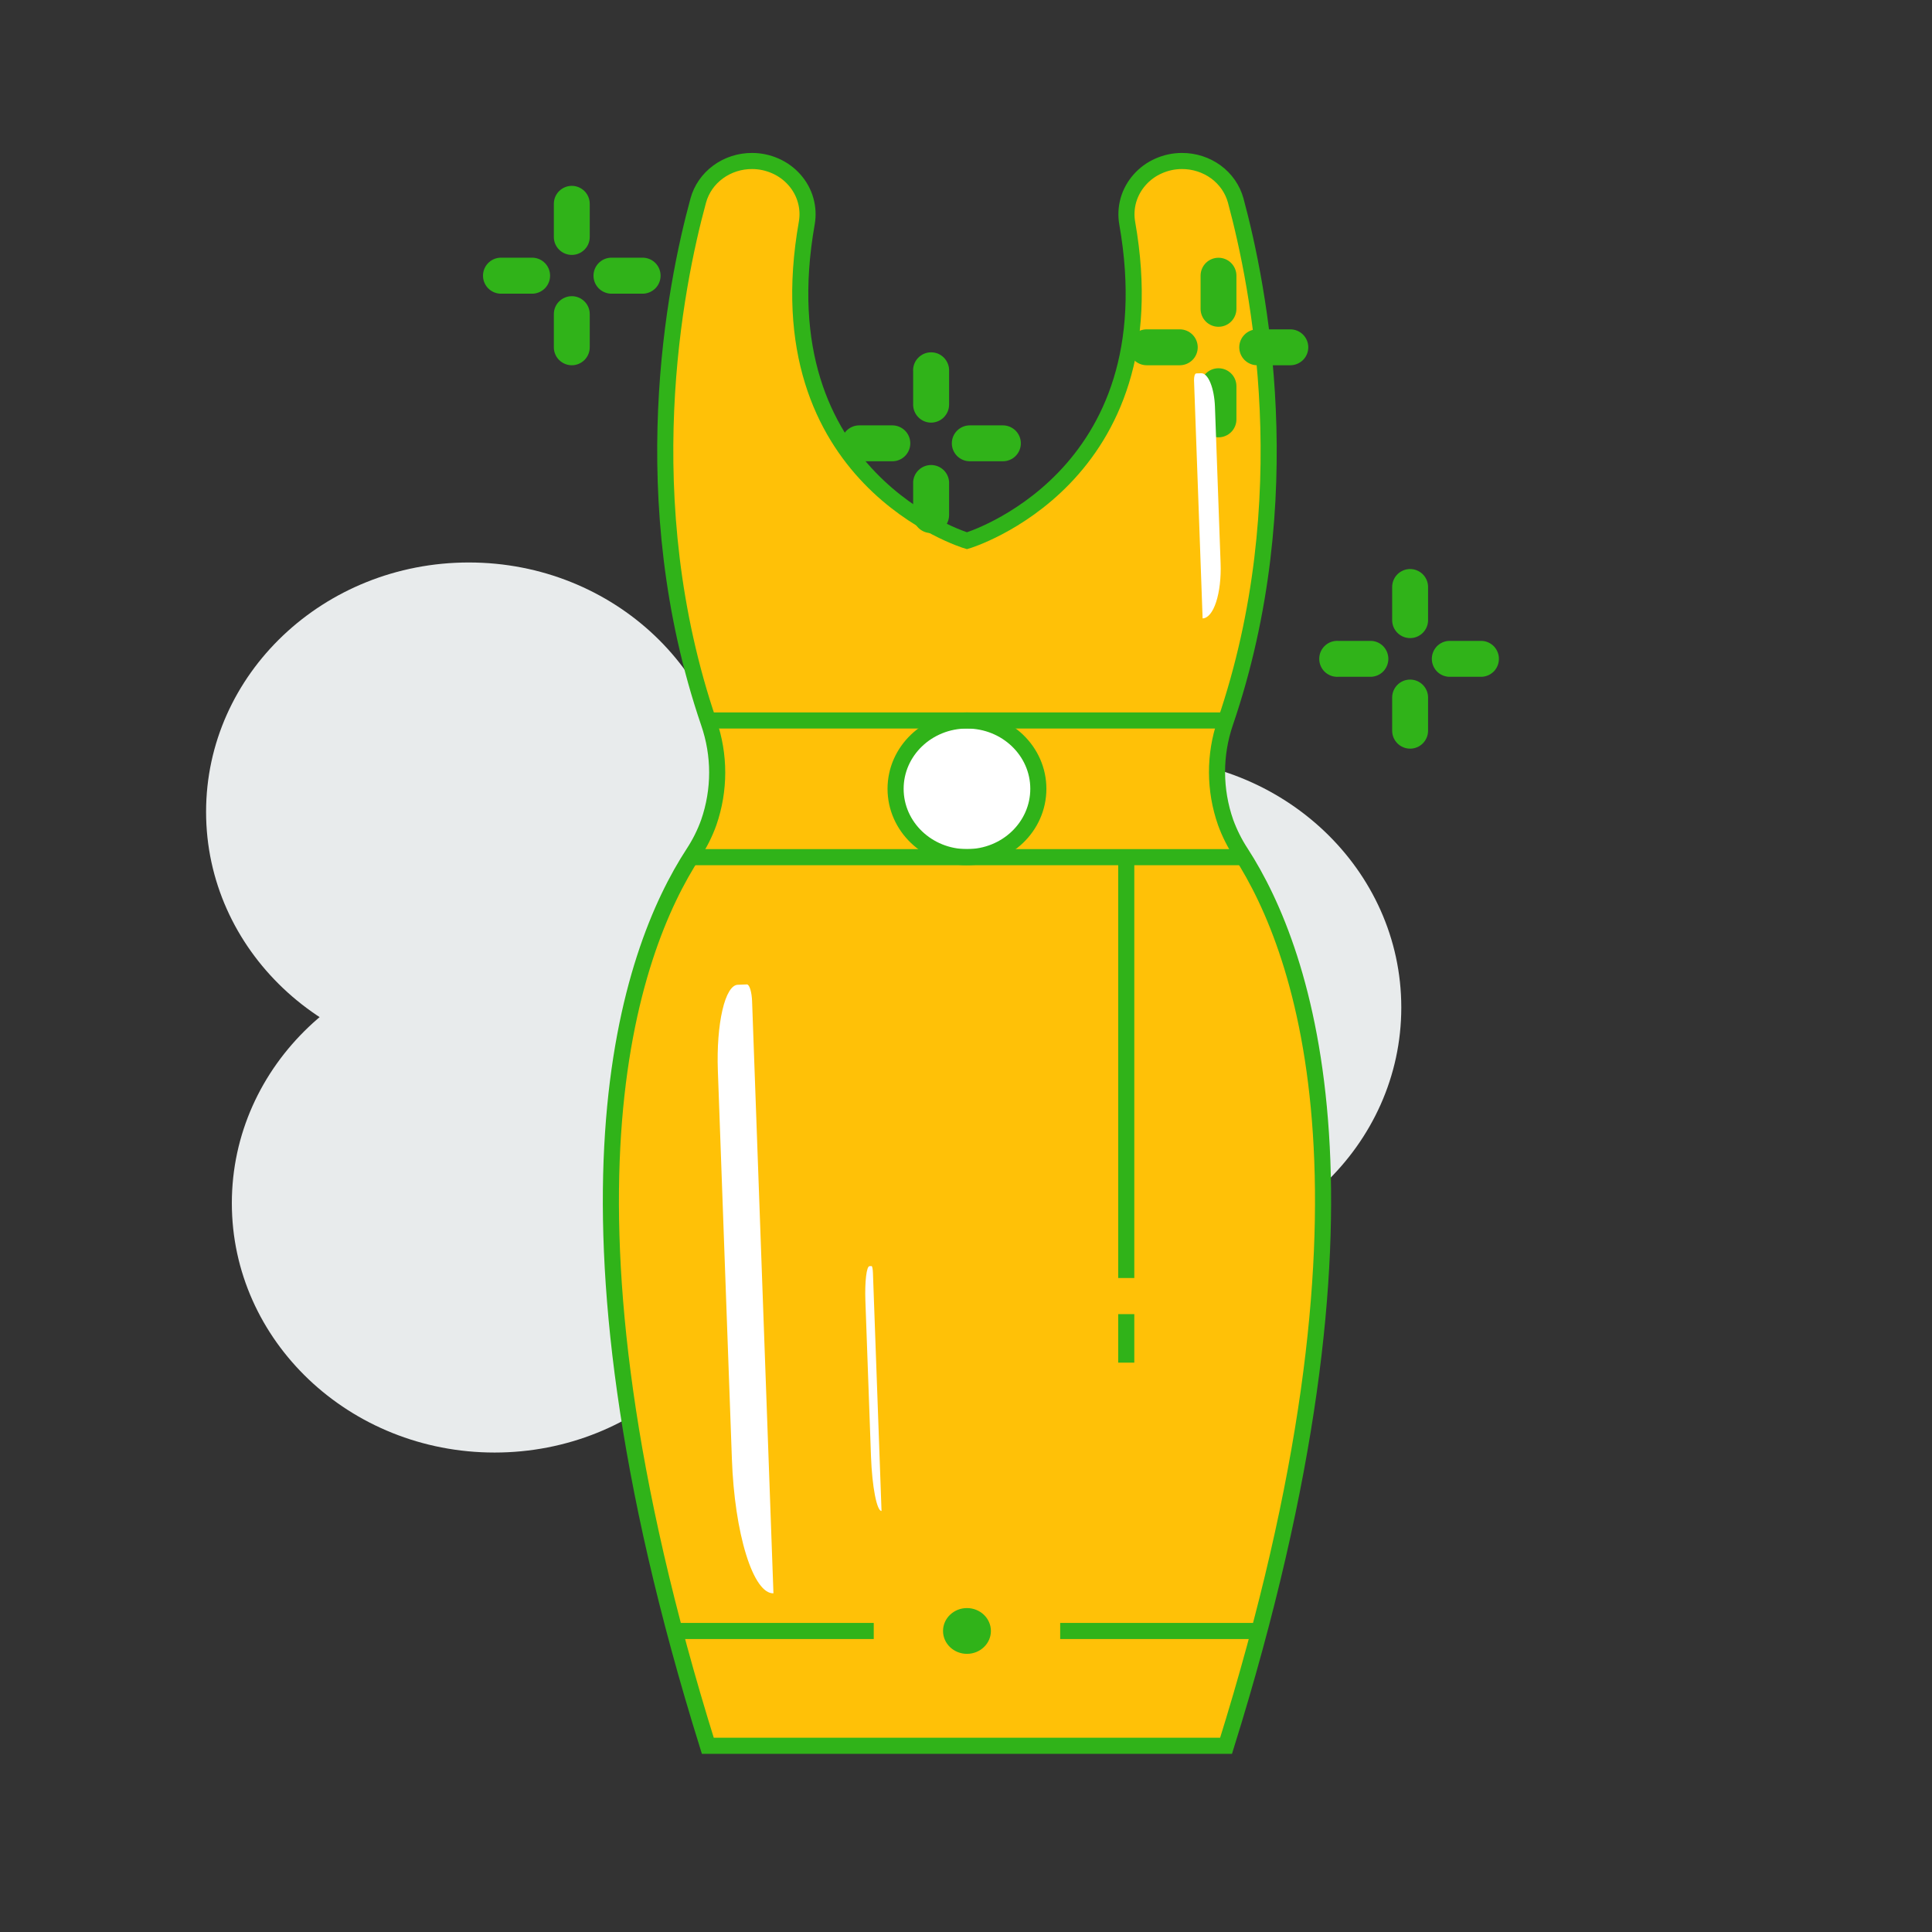 <svg width="36" height="36" viewBox="0 0 36 36" fill="none" xmlns="http://www.w3.org/2000/svg">
<rect x="0" y="0" width="36" height="36" fill="#333333" stroke="none"/>
<path d="M8.736 19.774C11.439 19.774 13.631 17.694 13.631 15.128C13.631 12.561 11.439 10.481 8.736 10.481C6.032 10.481 3.84 12.561 3.84 15.128C3.84 17.694 6.032 19.774 8.736 19.774Z" fill="#E8EBEC"/>
<path d="M21.216 23.42C23.919 23.42 26.111 21.34 26.111 18.773C26.111 16.207 23.919 14.127 21.216 14.127C18.512 14.127 16.32 16.207 16.32 18.773C16.32 21.34 18.512 23.42 21.216 23.42Z" fill="#E8EBEC"/>
<path d="M9.216 27.066C11.919 27.066 14.111 24.985 14.111 22.419C14.111 19.853 11.919 17.772 9.216 17.772C6.512 17.772 4.32 19.853 4.32 22.419C4.32 24.985 6.512 27.066 9.216 27.066Z" fill="#E8EBEC"/>
<path d="M22.846 32.53H13.189C10.039 22.434 11.72 17.739 12.921 15.898C13.039 15.718 13.135 15.526 13.207 15.325C13.416 14.721 13.416 14.069 13.207 13.465C11.786 9.299 12.575 5.333 13.011 3.737C13.069 3.525 13.199 3.337 13.381 3.204C13.562 3.071 13.785 2.999 14.014 3C14.165 3 14.313 3.032 14.45 3.093C14.586 3.153 14.707 3.242 14.804 3.352C14.901 3.462 14.972 3.591 15.011 3.73C15.051 3.869 15.058 4.015 15.033 4.157C14.189 8.934 18.018 10.076 18.018 10.076C18.018 10.076 21.847 8.934 21.004 4.157C20.979 4.015 20.987 3.869 21.026 3.73C21.066 3.591 21.137 3.462 21.234 3.352C21.331 3.242 21.451 3.153 21.588 3.093C21.724 3.032 21.873 3 22.023 3C22.252 2.999 22.475 3.071 22.657 3.204C22.838 3.337 22.968 3.525 23.026 3.737C23.456 5.333 24.253 9.299 22.83 13.465C22.624 14.069 22.627 14.72 22.837 15.323C22.91 15.523 23.006 15.715 23.124 15.895C24.316 17.739 25.996 22.434 22.846 32.53Z" fill="#FFC107" stroke="#30B319" stroke-width="0.3" stroke-miterlimit="10"/>
<path d="M18.018 15.972C18.753 15.972 19.348 15.402 19.348 14.698C19.348 13.995 18.753 13.425 18.018 13.425C17.284 13.425 16.688 13.995 16.688 14.698C16.688 15.402 17.284 15.972 18.018 15.972Z" fill="white" stroke="#30B319" stroke-width="0.3" stroke-miterlimit="10"/>
<path d="M18.018 13.425H13.194" stroke="#30B319" stroke-width="0.3" stroke-miterlimit="10"/>
<path d="M18.018 15.972H12.868" stroke="#30B319" stroke-width="0.3" stroke-miterlimit="10"/>
<path d="M23.168 15.972H18.018" stroke="#30B319" stroke-width="0.3" stroke-miterlimit="10"/>
<path d="M22.841 13.425H18.018" stroke="#30B319" stroke-width="0.3" stroke-miterlimit="10"/>
<path d="M23.464 30.391H19.755" stroke="#30B319" stroke-width="0.3" stroke-miterlimit="10"/>
<path d="M16.281 30.391H12.571" stroke="#30B319" stroke-width="0.3" stroke-miterlimit="10"/>
<path d="M18.018 30.817C18.264 30.817 18.464 30.626 18.464 30.391C18.464 30.155 18.264 29.964 18.018 29.964C17.772 29.964 17.572 30.155 17.572 30.391C17.572 30.626 17.772 30.817 18.018 30.817Z" fill="#30B319"/>
<path d="M20.986 15.972V23.814" stroke="#30B319" stroke-width="0.3" stroke-miterlimit="10"/>
<path d="M20.986 24.487V25.391" stroke="#30B319" stroke-width="0.3" stroke-miterlimit="10"/>
<path d="M25.554 12.611H24.937C24.891 12.614 24.846 12.607 24.803 12.592C24.76 12.576 24.72 12.552 24.687 12.521C24.654 12.489 24.627 12.451 24.609 12.409C24.591 12.367 24.582 12.322 24.582 12.277C24.582 12.231 24.591 12.186 24.609 12.144C24.627 12.102 24.654 12.064 24.687 12.033C24.72 12.001 24.76 11.977 24.803 11.961C24.846 11.946 24.891 11.939 24.937 11.942H25.554C25.64 11.947 25.72 11.984 25.779 12.046C25.837 12.109 25.87 12.191 25.87 12.277C25.87 12.362 25.837 12.444 25.779 12.507C25.72 12.569 25.64 12.606 25.554 12.611Z" fill="#30B319"/>
<path d="M27.614 12.611H26.996C26.91 12.606 26.83 12.569 26.771 12.507C26.713 12.444 26.68 12.362 26.68 12.277C26.68 12.191 26.713 12.109 26.771 12.046C26.83 11.984 26.91 11.947 26.996 11.942H27.614C27.7 11.947 27.78 11.984 27.839 12.046C27.898 12.109 27.93 12.191 27.93 12.277C27.93 12.362 27.898 12.444 27.839 12.507C27.78 12.569 27.7 12.606 27.614 12.611Z" fill="#30B319"/>
<path d="M26.276 13.95C26.187 13.95 26.102 13.915 26.039 13.852C25.976 13.789 25.941 13.704 25.941 13.616V12.997C25.941 12.909 25.976 12.824 26.039 12.761C26.102 12.698 26.187 12.663 26.276 12.663C26.364 12.663 26.449 12.698 26.512 12.761C26.575 12.824 26.61 12.909 26.61 12.997V13.616C26.61 13.704 26.575 13.789 26.512 13.852C26.449 13.915 26.364 13.95 26.276 13.95Z" fill="#30B319"/>
<path d="M26.276 11.89C26.187 11.89 26.102 11.855 26.039 11.792C25.976 11.729 25.941 11.645 25.941 11.556V10.938C25.941 10.849 25.976 10.764 26.039 10.701C26.102 10.639 26.187 10.603 26.276 10.603C26.364 10.603 26.449 10.639 26.512 10.701C26.575 10.764 26.61 10.849 26.61 10.938V11.556C26.61 11.645 26.575 11.729 26.512 11.792C26.449 11.855 26.364 11.89 26.276 11.89Z" fill="#30B319"/>
<path d="M9.934 5.472H9.316C9.23 5.467 9.15 5.429 9.091 5.367C9.033 5.305 9 5.222 9 5.137C9 5.051 9.033 4.969 9.091 4.907C9.15 4.844 9.23 4.807 9.316 4.802H9.934C10.02 4.807 10.1 4.844 10.159 4.907C10.217 4.969 10.25 5.051 10.25 5.137C10.25 5.222 10.217 5.305 10.159 5.367C10.1 5.429 10.02 5.467 9.934 5.472Z" fill="#30B319"/>
<path d="M11.993 5.472H11.375C11.29 5.467 11.209 5.429 11.15 5.367C11.092 5.305 11.059 5.222 11.059 5.137C11.059 5.051 11.092 4.969 11.15 4.907C11.209 4.844 11.29 4.807 11.375 4.802H11.993C12.079 4.807 12.159 4.844 12.218 4.907C12.277 4.969 12.309 5.051 12.309 5.137C12.309 5.222 12.277 5.305 12.218 5.367C12.159 5.429 12.079 5.467 11.993 5.472Z" fill="#30B319"/>
<path d="M10.655 6.806C10.566 6.806 10.481 6.77 10.418 6.708C10.355 6.645 10.32 6.56 10.32 6.471V5.853C10.32 5.764 10.355 5.679 10.418 5.617C10.481 5.554 10.566 5.519 10.655 5.519C10.743 5.519 10.828 5.554 10.891 5.617C10.954 5.679 10.989 5.764 10.989 5.853V6.471C10.989 6.56 10.954 6.645 10.891 6.708C10.828 6.77 10.743 6.806 10.655 6.806Z" fill="#30B319"/>
<path d="M10.655 4.75C10.566 4.75 10.481 4.715 10.418 4.652C10.355 4.59 10.32 4.505 10.32 4.416V3.798C10.32 3.709 10.355 3.624 10.418 3.561C10.481 3.499 10.566 3.463 10.655 3.463C10.743 3.463 10.828 3.499 10.891 3.561C10.954 3.624 10.989 3.709 10.989 3.798V4.416C10.989 4.505 10.954 4.59 10.891 4.652C10.828 4.715 10.743 4.75 10.655 4.75Z" fill="#30B319"/>
<path d="M21.984 6.806H21.366C21.278 6.806 21.193 6.77 21.13 6.708C21.067 6.645 21.032 6.56 21.032 6.471C21.032 6.383 21.067 6.298 21.13 6.235C21.193 6.172 21.278 6.137 21.366 6.137H21.984C22.072 6.137 22.157 6.172 22.22 6.235C22.283 6.298 22.318 6.383 22.318 6.471C22.318 6.56 22.283 6.645 22.22 6.708C22.157 6.77 22.072 6.806 21.984 6.806Z" fill="#30B319"/>
<path d="M24.044 6.806H23.426C23.338 6.806 23.253 6.77 23.19 6.708C23.127 6.645 23.092 6.56 23.092 6.471C23.092 6.383 23.127 6.298 23.19 6.235C23.253 6.172 23.338 6.137 23.426 6.137H24.044C24.132 6.137 24.217 6.172 24.28 6.235C24.343 6.298 24.378 6.383 24.378 6.471C24.378 6.56 24.343 6.645 24.28 6.708C24.217 6.77 24.132 6.806 24.044 6.806Z" fill="#30B319"/>
<path d="M22.705 8.149C22.616 8.149 22.531 8.113 22.468 8.051C22.406 7.988 22.371 7.903 22.371 7.814V7.196C22.371 7.107 22.406 7.022 22.468 6.96C22.531 6.897 22.616 6.862 22.705 6.862C22.794 6.862 22.879 6.897 22.941 6.96C23.004 7.022 23.039 7.107 23.039 7.196V7.814C23.039 7.903 23.004 7.988 22.941 8.051C22.879 8.113 22.794 8.149 22.705 8.149Z" fill="#30B319"/>
<path d="M22.705 6.089C22.616 6.089 22.531 6.054 22.468 5.991C22.406 5.928 22.371 5.843 22.371 5.754V5.137C22.371 5.049 22.406 4.964 22.468 4.901C22.531 4.838 22.616 4.803 22.705 4.803C22.794 4.803 22.879 4.838 22.941 4.901C23.004 4.964 23.039 5.049 23.039 5.137V5.754C23.039 5.843 23.004 5.928 22.941 5.991C22.879 6.054 22.794 6.089 22.705 6.089Z" fill="#30B319"/>
<path d="M16.628 8.595H16.01C15.922 8.595 15.837 8.56 15.774 8.497C15.711 8.434 15.676 8.349 15.676 8.261C15.676 8.172 15.711 8.087 15.774 8.024C15.837 7.962 15.922 7.926 16.01 7.926H16.628C16.716 7.926 16.801 7.962 16.864 8.024C16.927 8.087 16.962 8.172 16.962 8.261C16.962 8.349 16.927 8.434 16.864 8.497C16.801 8.56 16.716 8.595 16.628 8.595Z" fill="#30B319"/>
<path d="M18.688 8.595H18.07C17.982 8.595 17.897 8.56 17.834 8.497C17.771 8.434 17.736 8.349 17.736 8.261C17.736 8.172 17.771 8.087 17.834 8.024C17.897 7.962 17.982 7.926 18.07 7.926H18.688C18.776 7.926 18.861 7.962 18.924 8.024C18.987 8.087 19.022 8.172 19.022 8.261C19.022 8.349 18.987 8.434 18.924 8.497C18.861 8.56 18.776 8.595 18.688 8.595Z" fill="#30B319"/>
<path d="M17.349 9.933C17.261 9.933 17.175 9.898 17.113 9.836C17.05 9.773 17.015 9.688 17.015 9.599V8.981C17.02 8.895 17.057 8.815 17.12 8.756C17.182 8.698 17.264 8.665 17.35 8.665C17.435 8.665 17.518 8.698 17.58 8.756C17.642 8.815 17.68 8.895 17.685 8.981V9.599C17.684 9.688 17.649 9.773 17.586 9.836C17.523 9.898 17.438 9.933 17.349 9.933Z" fill="#30B319"/>
<path d="M17.349 7.875C17.26 7.875 17.175 7.839 17.113 7.776C17.05 7.713 17.015 7.628 17.015 7.539V6.92C17.012 6.874 17.019 6.829 17.034 6.786C17.05 6.743 17.074 6.704 17.106 6.67C17.137 6.637 17.175 6.611 17.217 6.592C17.259 6.574 17.304 6.565 17.35 6.565C17.395 6.565 17.441 6.574 17.483 6.592C17.525 6.611 17.562 6.637 17.594 6.67C17.625 6.704 17.649 6.743 17.665 6.786C17.681 6.829 17.687 6.874 17.685 6.92V7.537C17.685 7.581 17.677 7.625 17.66 7.666C17.643 7.707 17.618 7.744 17.587 7.776C17.556 7.807 17.519 7.832 17.478 7.849C17.437 7.866 17.393 7.875 17.349 7.875Z" fill="#30B319"/>
<path d="M13.638 27.192L13.376 19.942C13.361 19.524 13.392 19.121 13.461 18.823C13.53 18.524 13.633 18.354 13.746 18.35L13.917 18.343C13.94 18.343 13.963 18.375 13.981 18.434C13.999 18.493 14.011 18.572 14.014 18.656L14.412 29.689C14.231 29.695 14.048 29.436 13.903 28.968C13.757 28.499 13.662 27.861 13.638 27.192Z" fill="white"/>
<path d="M22.744 10.496L22.639 7.58C22.633 7.412 22.603 7.252 22.555 7.135C22.507 7.017 22.445 6.953 22.384 6.955L22.291 6.958C22.279 6.959 22.267 6.972 22.259 6.996C22.252 7.021 22.248 7.053 22.249 7.087L22.409 11.523C22.508 11.52 22.599 11.409 22.661 11.217C22.724 11.024 22.754 10.765 22.744 10.496Z" fill="white"/>
<path d="M16.23 27.146L16.125 24.231C16.119 24.063 16.124 23.901 16.138 23.782C16.152 23.662 16.175 23.594 16.202 23.593L16.241 23.592C16.247 23.592 16.252 23.605 16.257 23.629C16.261 23.652 16.265 23.684 16.266 23.718L16.426 28.155C16.384 28.156 16.34 28.051 16.303 27.862C16.266 27.673 16.24 27.415 16.23 27.146Z" fill="white"/>
</svg>

